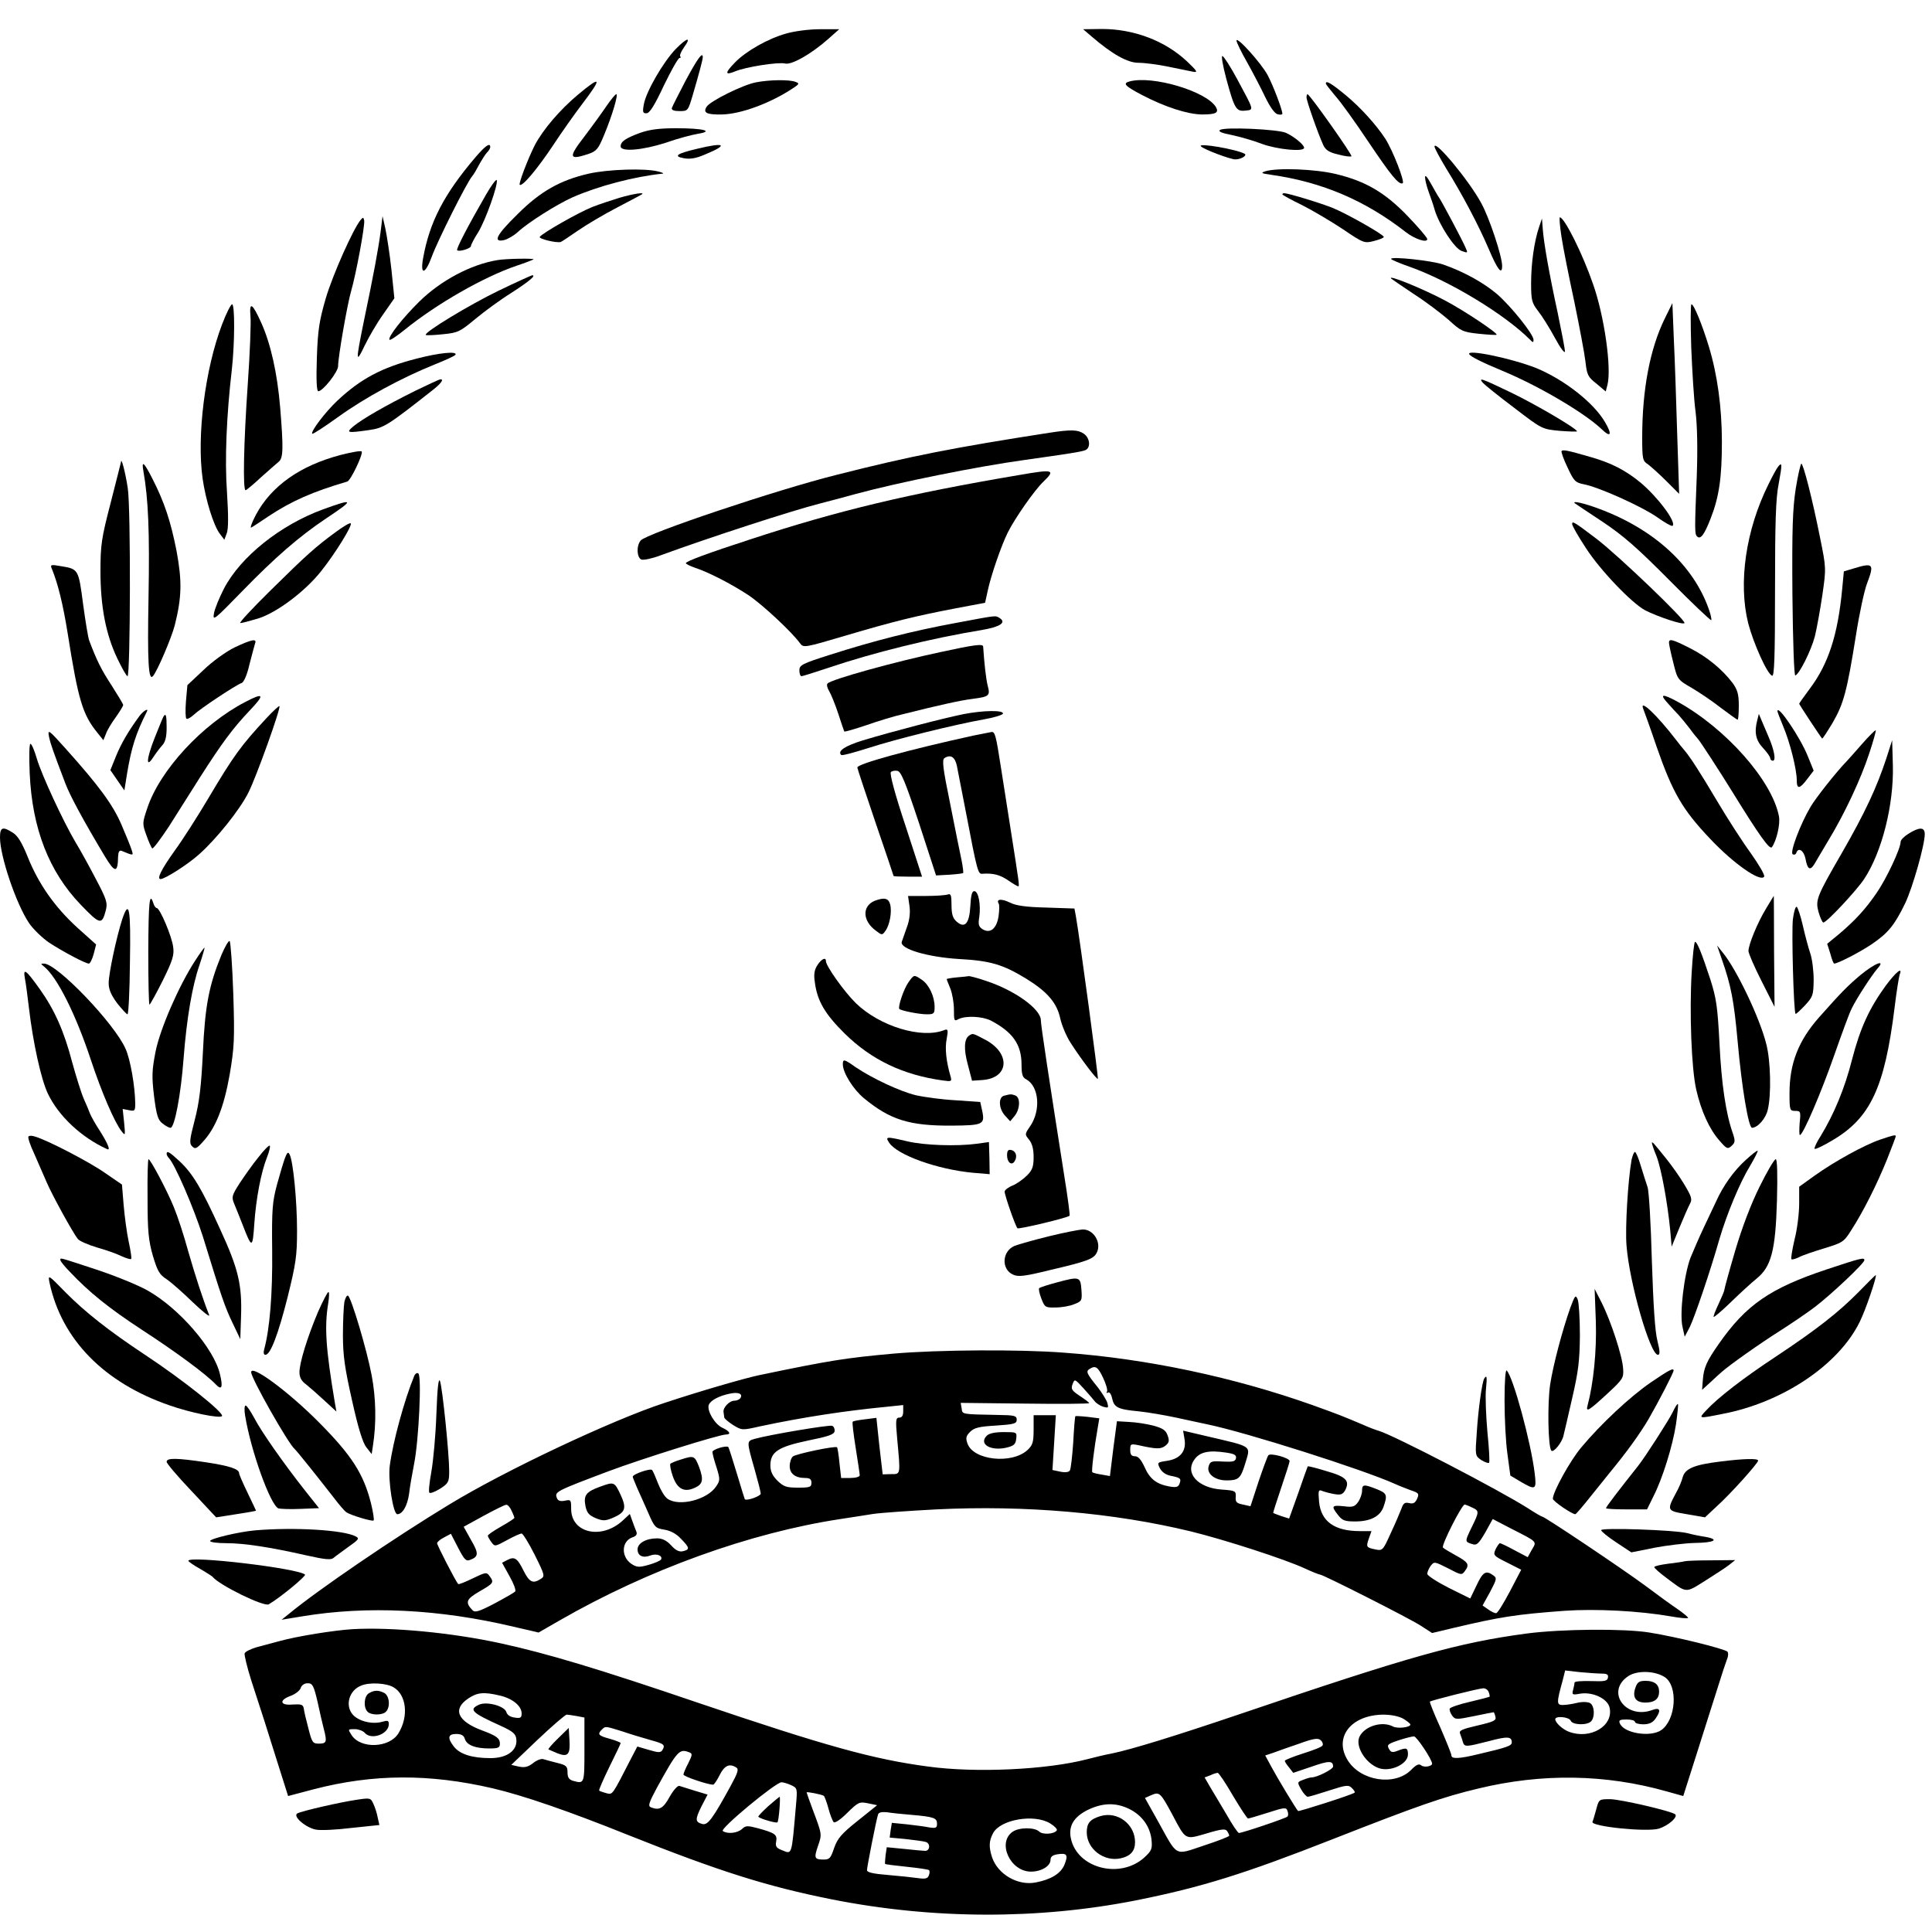 <?xml version="1.0" standalone="no"?>
<!DOCTYPE svg PUBLIC "-//W3C//DTD SVG 20010904//EN"
 "http://www.w3.org/TR/2001/REC-SVG-20010904/DTD/svg10.dtd">
<svg version="1.0" xmlns="http://www.w3.org/2000/svg"
 width="800pt" height="800pt" viewBox="0 0 800 800"
 preserveAspectRatio="xMidYMid meet">

<g transform="translate(0,800) scale(0.1,-0.1)"
fill="#000000" stroke="none">
<path d="M3255 7861 c-75 -21 -165 -72 -211 -119 -43 -44 -43 -55 -1 -38 44
19 181 40 208 33 27 -7 109 40 179 102 l45 40 -80 0 c-45 0 -106 -8 -140 -18z"/>
<path d="M4520 7849 c86 -74 149 -109 194 -109 25 0 80 -7 123 -16 43 -9 89
-18 103 -21 21 -4 18 2 -24 42 -91 86 -221 135 -353 135 l-78 -1 35 -30z"/>
<path d="M2798 7797 c-52 -54 -123 -177 -132 -229 -6 -32 -4 -38 11 -37 13 0
33 32 72 115 30 62 59 114 65 114 5 0 6 3 3 6 -4 4 3 20 14 36 34 47 15 44
-33 -5z"/>
<path d="M5120 7832 c0 -7 20 -48 44 -90 24 -43 58 -108 75 -144 20 -41 39
-68 51 -71 11 -3 20 -2 20 2 0 17 -39 119 -61 160 -27 50 -128 162 -129 143z"/>
<path d="M2840 7668 c-30 -57 -56 -109 -58 -115 -2 -9 9 -13 32 -13 35 0 35 1
55 68 26 89 41 145 41 155 0 25 -22 -6 -70 -95z"/>
<path d="M5078 7673 c34 -125 41 -135 79 -131 36 4 37 -2 -35 132 -27 50 -54
92 -60 94 -6 2 1 -38 16 -95z"/>
<path d="M3130 7659 c-53 -10 -189 -77 -204 -101 -16 -25 0 -33 62 -32 79 1
203 47 296 109 26 17 27 20 10 26 -25 10 -108 9 -164 -2z"/>
<path d="M4678 7663 c-31 -8 -20 -19 50 -56 96 -50 188 -80 249 -81 58 0 72 7
57 32 -42 65 -261 130 -356 105z"/>
<path d="M2392 7607 c-74 -62 -144 -144 -178 -209 -29 -58 -67 -158 -62 -163
10 -10 74 67 136 160 36 55 92 134 124 176 83 109 78 118 -20 36z"/>
<path d="M5490 7654 c0 -3 18 -26 39 -51 22 -24 83 -109 135 -187 97 -144 127
-181 144 -175 11 4 -41 137 -72 185 -38 58 -102 129 -165 181 -61 50 -81 61
-81 47z"/>
<path d="M2510 7559 c-19 -28 -61 -86 -93 -128 -64 -83 -61 -95 18 -69 35 12
42 20 66 78 34 81 60 170 51 170 -4 0 -23 -23 -42 -51z"/>
<path d="M5410 7597 c0 -15 49 -154 70 -199 10 -20 24 -29 62 -38 27 -7 51
-10 54 -7 5 5 -173 257 -182 257 -2 0 -4 -6 -4 -13z"/>
<path d="M2651 7450 c-60 -22 -81 -36 -81 -56 0 -24 91 -16 187 15 48 17 108
33 133 37 68 11 23 23 -90 23 -69 0 -109 -5 -149 -19z"/>
<path d="M5052 7462 c-9 -6 6 -13 48 -21 33 -7 90 -23 126 -37 63 -23 174 -34
174 -16 0 13 -41 46 -75 62 -35 15 -254 25 -273 12z"/>
<path d="M1968 7348 c-130 -153 -189 -267 -216 -417 -13 -73 9 -68 37 9 24 65
144 305 166 330 7 8 20 31 30 50 10 18 24 40 31 48 8 7 14 18 14 23 0 20 -20
6 -62 -43z"/>
<path d="M2887 7384 c-85 -20 -100 -31 -56 -39 27 -5 51 -1 90 16 97 40 81 51
-34 23z"/>
<path d="M4973 7394 c12 -13 122 -54 142 -54 24 0 50 16 39 23 -33 19 -198 47
-181 31z"/>
<path d="M5940 7393 c0 -6 22 -47 48 -90 70 -113 134 -235 177 -335 36 -85 55
-109 55 -69 0 40 -53 199 -86 259 -51 95 -194 266 -194 235z"/>
<path d="M2438 7281 c-118 -27 -200 -73 -295 -168 -88 -86 -104 -118 -55 -107
15 4 41 19 57 34 42 39 161 114 226 143 104 46 255 86 373 98 6 1 -2 5 -19 9
-53 14 -208 9 -287 -9z"/>
<path d="M5240 7291 c-21 -7 -18 -9 25 -15 210 -30 388 -106 556 -237 37 -29
89 -46 89 -29 0 6 -36 48 -80 94 -95 99 -175 146 -301 176 -85 20 -238 26
-289 11z"/>
<path d="M5901 7265 c0 -11 7 -38 15 -60 8 -22 20 -56 25 -75 19 -62 82 -159
111 -169 27 -10 27 -9 15 17 -15 34 -94 182 -107 202 -6 8 -21 35 -35 60 -16
29 -25 38 -24 25z"/>
<path d="M2013 7195 c-76 -132 -125 -226 -120 -231 7 -8 57 7 57 17 0 5 13 31
30 57 31 51 83 197 77 216 -2 6 -22 -21 -44 -59z"/>
<path d="M2565 7181 c-33 -10 -84 -27 -112 -38 -56 -22 -209 -109 -218 -124
-5 -8 69 -26 87 -21 3 1 35 22 71 47 36 25 109 68 163 96 55 29 101 53 103 55
10 9 -39 1 -94 -15z"/>
<path d="M5310 7195 c0 -2 37 -23 83 -45 45 -23 121 -68 169 -100 84 -57 88
-58 127 -48 23 6 41 13 41 17 0 9 -145 92 -209 119 -49 20 -183 61 -203 62 -5
0 -8 -2 -8 -5z"/>
<path d="M1493 7089 c-31 -38 -115 -226 -144 -324 -27 -93 -33 -131 -37 -247
-3 -90 -1 -138 6 -138 19 0 82 80 82 104 0 38 38 256 54 311 20 68 58 273 54
292 -3 14 -5 14 -15 2z"/>
<path d="M1576 7040 c-9 -68 -28 -173 -71 -378 -32 -158 -32 -171 5 -93 17 35
51 94 77 130 l46 66 -12 117 c-7 65 -19 141 -25 170 l-12 53 -8 -65z"/>
<path d="M6466 7018 c7 -46 31 -166 53 -268 21 -102 42 -213 46 -247 6 -55 10
-64 46 -92 l38 -32 7 27 c18 69 -13 287 -60 419 -42 122 -118 275 -137 275 -3
0 0 -37 7 -82z"/>
<path d="M6373 7060 c-20 -59 -33 -150 -33 -232 0 -72 3 -82 29 -116 16 -20
48 -71 70 -112 22 -41 41 -66 41 -55 0 11 -14 83 -30 160 -34 156 -58 290 -62
350 l-3 40 -12 -35z"/>
<path d="M2060 6923 c-110 -18 -234 -84 -323 -171 -70 -69 -133 -149 -124
-159 3 -3 31 16 62 41 133 108 329 220 465 266 36 12 67 24 69 26 5 5 -115 3
-149 -3z"/>
<path d="M5760 6928 c0 -3 35 -18 78 -33 164 -58 392 -196 497 -301 12 -13 15
-13 15 -1 0 23 -94 140 -152 190 -57 48 -139 93 -223 122 -47 16 -215 34 -215
23z"/>
<path d="M2064 6796 c-120 -58 -310 -173 -301 -183 3 -2 35 -1 71 3 63 6 71
11 134 63 37 31 104 80 149 108 76 49 105 74 86 73 -4 -1 -67 -29 -139 -64z"/>
<path d="M5761 6846 c2 -2 45 -31 94 -64 50 -32 114 -81 144 -107 50 -46 58
-50 124 -57 39 -4 72 -6 74 -4 6 6 -131 98 -212 141 -94 50 -244 111 -224 91z"/>
<path d="M920 6658 c-71 -185 -106 -463 -81 -640 13 -90 45 -193 71 -228 l19
-25 10 27 c7 18 7 73 1 168 -10 138 -2 320 20 510 12 107 13 270 1 270 -5 0
-24 -37 -41 -82z"/>
<path d="M1037 6692 c3 -26 -2 -153 -11 -282 -17 -244 -21 -440 -9 -440 3 0
32 24 63 53 32 28 65 58 74 65 19 15 20 55 6 226 -12 142 -39 262 -78 349 -37
82 -50 90 -45 29z"/>
<path d="M6893 6680 c-61 -125 -93 -293 -93 -491 0 -89 2 -98 23 -111 12 -9
46 -39 76 -69 l54 -54 -8 245 c-4 135 -10 313 -14 395 l-6 150 -32 -65z"/>
<path d="M7003 6563 c4 -98 11 -218 18 -268 7 -58 9 -152 5 -265 -9 -224 -9
-241 1 -251 14 -14 29 4 56 73 35 89 47 168 47 318 0 144 -19 280 -54 395 -28
92 -62 175 -72 175 -4 0 -4 -80 -1 -177z"/>
<path d="M1725 6515 c-145 -37 -232 -84 -328 -174 -51 -48 -112 -129 -104
-137 2 -3 51 29 108 70 111 80 263 162 397 216 45 18 85 36 88 41 9 16 -69 8
-161 -16z"/>
<path d="M6084 6533 c6 -10 52 -33 136 -68 152 -63 340 -174 412 -242 38 -37
45 -23 14 29 -47 81 -169 176 -285 224 -101 40 -292 80 -277 57z"/>
<path d="M1720 6382 c-125 -62 -218 -116 -255 -146 -34 -28 -29 -30 62 -17 63
9 77 18 270 170 31 25 42 42 26 40 -5 0 -51 -22 -103 -47z"/>
<path d="M6140 6415 c7 -8 65 -55 129 -103 116 -89 116 -89 189 -96 39 -3 72
-4 72 -2 0 11 -172 112 -274 161 -123 59 -135 63 -116 40z"/>
<path d="M4345 6208 c-394 -61 -577 -97 -880 -174 -249 -62 -790 -244 -812
-272 -19 -23 -16 -71 3 -79 9 -3 44 4 78 17 202 74 543 185 661 215 28 7 95
25 150 40 177 48 500 113 695 140 184 26 237 34 254 41 23 9 20 50 -6 68 -25
17 -52 18 -143 4z"/>
<path d="M1410 6116 c-167 -44 -286 -128 -350 -247 -18 -34 -26 -58 -19 -53 8
4 39 25 69 45 96 64 185 103 328 145 14 4 65 111 60 124 -2 5 -41 -2 -88 -14z"/>
<path d="M6466 6132 c-2 -4 9 -35 25 -68 26 -56 32 -62 66 -69 61 -11 239 -91
304 -136 32 -23 62 -40 65 -36 16 15 -60 117 -132 178 -62 51 -121 82 -209
107 -97 28 -114 31 -119 24z"/>
<path d="M501 6087 c-1 -4 -20 -81 -43 -170 -38 -146 -42 -174 -42 -282 0
-146 22 -262 70 -362 19 -40 38 -73 42 -73 12 0 14 698 1 779 -10 66 -27 130
-28 108z"/>
<path d="M594 6048 c20 -114 26 -249 21 -521 -5 -271 0 -347 18 -327 18 20 77
158 91 212 29 117 30 182 7 307 -24 121 -49 199 -100 299 -35 69 -46 78 -37
30z"/>
<path d="M7363 6068 c-6 -7 -24 -40 -40 -73 -94 -189 -126 -408 -84 -576 22
-84 79 -211 99 -217 9 -3 12 73 12 356 0 277 3 378 15 438 15 81 15 93 -2 72z"/>
<path d="M7436 5978 c-13 -84 -16 -165 -14 -440 2 -198 7 -337 12 -335 17 6
65 102 81 162 8 33 22 110 31 171 16 111 16 112 -10 240 -31 156 -69 304 -77
304 -3 0 -14 -46 -23 -102z"/>
<path d="M4220 6033 c-456 -77 -750 -147 -1115 -267 -172 -56 -265 -90 -265
-98 0 -3 17 -12 38 -19 55 -18 149 -66 222 -114 59 -40 179 -152 213 -199 14
-19 19 -18 188 32 203 60 289 81 456 113 l122 23 11 50 c13 62 56 187 83 241
28 57 111 176 147 210 52 50 43 53 -100 28z"/>
<path d="M1338 5891 c-176 -64 -342 -196 -411 -329 -19 -37 -38 -83 -41 -102
-6 -33 1 -27 116 91 137 141 236 227 348 302 119 79 117 85 -12 38z"/>
<path d="M6521 5916 c2 -2 54 -36 114 -76 87 -58 144 -108 278 -243 92 -93
170 -167 173 -165 2 3 -2 23 -10 45 -64 183 -228 332 -454 416 -64 24 -114 35
-101 23z"/>
<path d="M1389 5796 c-82 -60 -120 -94 -270 -242 -75 -74 -131 -134 -124 -134
7 0 41 9 74 19 77 24 194 112 260 195 60 75 133 194 123 199 -4 3 -32 -14 -63
-37z"/>
<path d="M6510 5830 c0 -7 25 -51 56 -98 58 -91 190 -229 246 -259 53 -27 158
-62 163 -53 7 11 -272 278 -363 348 -95 72 -102 76 -102 62z"/>
<path d="M215 5644 c25 -61 46 -147 65 -265 44 -279 62 -338 124 -414 l24 -30
11 27 c5 15 24 46 41 69 16 23 30 45 30 50 0 4 -22 40 -48 81 -42 64 -61 102
-92 184 -5 11 -16 80 -26 153 -19 145 -19 145 -94 157 -40 7 -43 6 -35 -12z"/>
<path d="M7675 5646 l-40 -12 -7 -74 c-18 -189 -57 -310 -135 -413 -23 -31
-43 -59 -43 -61 0 -3 88 -137 95 -144 2 -2 21 28 44 66 45 78 59 129 96 361
14 90 35 187 46 215 31 82 26 87 -56 62z"/>
<path d="M3955 5420 c-173 -32 -336 -73 -517 -131 -117 -37 -128 -43 -128 -65
0 -13 4 -24 9 -24 4 0 55 16 112 35 183 62 425 122 633 156 77 13 105 31 75
50 -18 11 -8 12 -184 -21z"/>
<path d="M971 5319 c-36 -18 -92 -58 -129 -94 l-66 -62 -6 -67 c-3 -37 -2 -70
2 -72 4 -3 18 5 30 16 26 25 175 124 199 132 9 4 22 33 32 77 10 38 20 77 23
86 9 22 -13 18 -85 -16z"/>
<path d="M6911 5338 c0 -7 8 -44 18 -83 17 -69 18 -70 77 -104 32 -19 87 -56
121 -83 35 -26 65 -48 68 -48 3 0 5 26 5 58 0 46 -5 65 -25 93 -43 57 -106
109 -177 145 -73 37 -88 41 -87 22z"/>
<path d="M3895 5300 c-193 -41 -452 -113 -468 -130 -5 -4 -2 -18 6 -31 8 -13
25 -55 38 -94 12 -38 24 -72 25 -74 2 -2 43 10 91 26 48 17 117 38 153 46 147
37 238 57 286 63 70 9 75 13 64 54 -7 28 -14 88 -19 163 -1 12 -38 7 -176 -23z"/>
<path d="M1015 5093 c-177 -92 -353 -282 -405 -439 -21 -62 -21 -65 -4 -112 9
-26 20 -50 24 -55 3 -4 34 37 69 90 34 54 92 146 129 204 92 144 136 203 206
277 64 67 59 76 -19 35z"/>
<path d="M6906 5088 c16 -18 37 -41 46 -50 9 -10 29 -34 45 -55 15 -21 31 -40
34 -43 6 -5 90 -134 143 -220 111 -180 154 -240 163 -228 19 26 36 97 29 129
-29 148 -221 364 -419 473 -64 35 -77 33 -41 -6z"/>
<path d="M1104 5027 c-106 -114 -136 -155 -244 -337 -41 -69 -102 -165 -137
-213 -55 -77 -75 -117 -58 -117 18 0 115 62 160 103 71 63 169 185 204 256 32
63 135 350 128 357 -2 2 -26 -20 -53 -49z"/>
<path d="M6805 5063 c4 -10 29 -79 54 -153 67 -193 108 -263 223 -384 97 -103
208 -180 223 -156 4 6 -22 50 -56 98 -35 48 -98 146 -140 217 -73 123 -111
181 -134 208 -6 7 -21 25 -33 41 -82 107 -157 177 -137 129z"/>
<path d="M578 5036 c-47 -64 -77 -116 -98 -168 l-23 -57 29 -42 29 -42 11 69
c18 109 37 168 82 257 9 17 -14 4 -30 -17z"/>
<path d="M3990 5043 c-84 -17 -292 -71 -418 -109 -74 -23 -105 -44 -89 -60 3
-4 54 10 114 29 111 36 352 96 481 119 40 7 74 18 75 23 3 15 -80 14 -163 -2z"/>
<path d="M7360 5055 c0 -3 11 -32 24 -63 28 -66 56 -178 56 -223 0 -38 12 -37
44 6 l26 34 -24 59 c-31 78 -126 218 -126 187z"/>
<path d="M677 5033 c-3 -5 -19 -44 -36 -87 -35 -88 -38 -131 -6 -81 11 17 28
39 37 49 13 14 18 36 18 73 0 50 -3 62 -13 46z"/>
<path d="M7277 5020 c-14 -52 -7 -85 23 -117 17 -18 30 -37 30 -42 0 -6 5 -11
11 -11 14 0 6 45 -19 102 -10 24 -23 54 -29 68 l-10 24 -6 -24z"/>
<path d="M203 4949 c7 -32 16 -57 68 -194 20 -52 74 -152 162 -299 43 -72 55
-72 56 -2 1 18 5 26 14 23 51 -21 50 -21 42 4 -4 13 -23 60 -42 104 -35 82
-93 161 -232 316 -70 78 -74 81 -68 48z"/>
<path d="M7710 4919 c-30 -34 -59 -67 -65 -73 -41 -42 -127 -151 -148 -187
-43 -73 -86 -188 -74 -196 6 -4 13 -1 15 5 8 25 31 11 38 -23 8 -45 19 -52 37
-23 7 13 34 57 58 98 68 112 135 256 169 360 17 51 29 95 27 96 -2 2 -28 -24
-57 -57z"/>
<path d="M4030 4954 c-265 -58 -480 -117 -480 -132 0 -4 34 -106 75 -227 41
-120 75 -220 75 -222 0 -2 26 -3 59 -3 l59 0 -69 212 c-43 129 -66 215 -60
221 5 5 17 7 27 5 15 -2 34 -49 90 -218 l70 -215 55 3 c30 2 55 5 57 7 2 2 -1
25 -6 51 -6 27 -27 132 -47 233 -31 151 -35 185 -24 192 25 16 43 5 51 -31 4
-19 21 -107 38 -195 47 -247 50 -255 68 -253 44 3 72 -4 106 -27 20 -14 39
-25 42 -25 6 0 5 6 -31 235 -13 83 -31 197 -40 255 -21 136 -25 150 -39 149
-6 -1 -40 -8 -76 -15z"/>
<path d="M7811 4860 c-40 -121 -87 -223 -186 -395 -103 -178 -108 -192 -95
-241 7 -24 16 -44 20 -44 14 0 137 132 169 180 74 112 123 308 119 470 l-3
105 -24 -75z"/>
<path d="M123 4798 c10 -229 80 -408 212 -545 79 -82 87 -84 103 -23 8 31 4
45 -41 130 -27 52 -65 121 -84 152 -52 88 -139 276 -160 345 -10 35 -22 63
-27 63 -5 0 -6 -54 -3 -122z"/>
<path d="M0 4532 c0 -77 66 -273 120 -354 17 -25 54 -61 83 -81 58 -38 151
-87 165 -87 5 0 14 18 20 40 l10 39 -78 70 c-93 85 -160 180 -205 292 -24 60
-42 89 -62 101 -42 27 -53 23 -53 -20z"/>
<path d="M7903 4548 c-18 -11 -33 -26 -33 -34 0 -28 -59 -153 -99 -211 -46
-67 -87 -112 -155 -170 l-50 -41 13 -41 c6 -23 13 -41 16 -41 15 0 106 47 155
80 68 46 95 79 139 170 31 65 81 241 81 286 0 30 -22 30 -67 2z"/>
<path d="M4018 4249 c-4 -74 -23 -95 -57 -65 -16 14 -21 31 -21 69 0 41 -3 48
-16 43 -9 -3 -49 -6 -90 -6 l-74 0 6 -42 c4 -28 0 -59 -11 -88 -9 -25 -18 -52
-21 -60 -9 -29 107 -63 236 -71 130 -7 182 -22 280 -82 86 -53 126 -99 140
-163 6 -28 25 -74 43 -102 43 -67 109 -154 113 -149 3 3 -74 576 -91 673 l-6
32 -117 4 c-85 2 -126 8 -151 21 -33 16 -57 15 -46 -4 4 -5 3 -28 0 -52 -8
-52 -34 -74 -66 -55 -17 11 -19 20 -14 51 7 50 -3 107 -21 107 -9 0 -14 -18
-16 -61z"/>
<path d="M7313 4238 c-36 -59 -73 -150 -73 -176 0 -9 24 -65 54 -124 l54 -107
-2 230 c0 126 -1 229 -1 229 -1 0 -15 -24 -32 -52z"/>
<path d="M614 4060 c0 -121 2 -220 5 -220 3 1 28 46 55 100 41 83 48 106 43
139 -5 43 -55 161 -68 161 -4 0 -11 9 -14 20 -16 49 -20 6 -21 -200z"/>
<path d="M3622 4270 c-53 -22 -51 -83 5 -124 25 -19 26 -19 39 -1 18 24 28 79
20 110 -7 26 -24 30 -64 15z"/>
<path d="M7424 4194 c-6 -50 3 -384 11 -392 2 -2 19 14 39 35 33 36 35 42 36
105 0 37 -6 87 -14 110 -8 24 -22 76 -31 116 -9 40 -21 74 -25 77 -5 3 -12
-20 -16 -51z"/>
<path d="M506 4193 c-23 -71 -56 -223 -56 -264 0 -26 10 -49 35 -83 20 -25 39
-46 43 -46 4 0 9 96 10 214 4 225 -3 266 -32 179z"/>
<path d="M917 4046 c-52 -127 -68 -210 -77 -406 -7 -143 -15 -206 -34 -279
-21 -81 -23 -96 -10 -108 12 -12 18 -10 44 19 53 57 87 143 111 278 19 113 21
145 15 335 -4 116 -11 213 -15 218 -4 4 -19 -22 -34 -57z"/>
<path d="M7005 3975 c-10 -166 -1 -403 19 -488 20 -87 54 -163 96 -210 30 -35
34 -36 50 -22 15 14 16 20 5 53 -29 82 -47 206 -55 372 -8 153 -13 186 -38
265 -37 113 -55 155 -63 155 -4 0 -10 -56 -14 -125z"/>
<path d="M808 4022 c-68 -105 -145 -282 -164 -377 -15 -78 -16 -101 -6 -185
10 -78 16 -98 35 -112 12 -10 27 -18 33 -18 17 0 43 138 54 285 13 169 36 303
66 389 13 39 22 71 21 72 -1 2 -19 -23 -39 -54z"/>
<path d="M7130 4027 c38 -108 50 -172 65 -337 17 -192 45 -360 60 -360 24 1
57 39 65 75 15 62 12 202 -6 271 -26 106 -122 308 -180 379 l-24 30 20 -58z"/>
<path d="M3385 4004 c-13 -20 -16 -38 -11 -71 10 -78 42 -132 124 -213 111
-109 241 -171 406 -194 36 -5 38 -4 32 17 -18 62 -24 116 -16 155 7 38 5 42
-9 37 -94 -38 -268 15 -367 111 -48 47 -124 154 -124 174 0 18 -18 10 -35 -16z"/>
<path d="M182 3998 c55 -44 132 -199 194 -386 45 -136 99 -261 128 -297 15
-19 15 -17 10 36 l-6 57 26 -5 c24 -5 26 -3 26 28 -1 71 -20 182 -40 226 -46
105 -284 353 -338 353 -14 0 -14 -1 0 -12z"/>
<path d="M7703 3962 c-53 -45 -77 -69 -171 -175 -85 -96 -122 -191 -122 -313
0 -71 1 -74 24 -74 22 0 23 -3 18 -50 -2 -27 -2 -50 1 -50 13 0 89 178 142
330 32 91 64 179 73 195 21 43 82 136 105 163 38 42 -8 25 -70 -26z"/>
<path d="M103 3949 c4 -19 11 -74 17 -124 17 -144 50 -294 78 -353 44 -93 139
-182 245 -230 16 -8 5 20 -28 73 -20 30 -38 63 -42 73 -3 9 -15 37 -26 62 -11
25 -32 93 -48 151 -34 130 -73 217 -134 303 -58 81 -70 90 -62 45z"/>
<path d="M7808 3918 c-68 -94 -105 -174 -139 -305 -30 -119 -75 -227 -130
-317 -17 -26 -28 -51 -25 -53 3 -3 37 13 75 36 156 92 215 218 256 548 8 67
18 128 21 137 14 35 -15 12 -58 -46z"/>
<path d="M3762 3933 c-20 -28 -45 -103 -38 -111 8 -7 81 -22 114 -22 29 0 32
3 32 30 0 44 -23 93 -53 113 -33 22 -32 22 -55 -10z"/>
<path d="M3963 3953 c-24 -2 -43 -6 -43 -7 0 -2 7 -20 15 -39 8 -20 15 -59 15
-87 0 -47 1 -50 19 -40 29 15 98 12 134 -6 91 -48 127 -99 127 -183 0 -39 4
-53 19 -60 53 -29 62 -127 17 -194 -23 -33 -23 -34 -5 -56 13 -16 19 -39 19
-72 0 -39 -5 -54 -27 -76 -16 -16 -43 -35 -60 -42 -18 -7 -33 -19 -33 -25 0
-16 45 -144 53 -152 5 -5 207 43 216 52 2 2 -8 79 -23 171 -62 394 -96 617
-96 638 0 47 -109 125 -229 164 -35 12 -67 20 -70 19 -3 -1 -25 -3 -48 -5z"/>
<path d="M4013 3712 c-21 -14 -23 -57 -5 -122 l17 -65 45 3 c108 9 115 109 13
165 -57 30 -54 29 -70 19z"/>
<path d="M3490 3593 c0 -35 43 -104 88 -141 108 -89 188 -114 363 -113 128 1
137 5 127 57 l-9 41 -102 7 c-56 3 -130 13 -165 21 -66 16 -179 69 -249 116
-48 34 -53 35 -53 12z"/>
<path d="M4158 3463 c-25 -6 -23 -54 4 -83 l21 -23 19 23 c22 28 24 76 2 84
-17 6 -19 6 -46 -1z"/>
<path d="M118 3294 c-4 -3 7 -36 24 -72 16 -37 39 -89 51 -117 23 -54 109
-210 129 -235 7 -9 42 -24 78 -35 36 -10 82 -26 102 -36 20 -9 39 -15 41 -12
3 2 -2 34 -10 71 -8 37 -17 105 -21 152 l-7 85 -70 48 c-65 46 -243 138 -291
151 -11 4 -23 4 -26 0z"/>
<path d="M7785 3281 c-65 -22 -190 -91 -271 -149 l-64 -46 0 -70 c0 -39 -8
-106 -19 -148 -10 -43 -16 -80 -13 -82 2 -3 16 1 31 8 14 8 62 24 105 37 75
23 81 26 111 74 50 77 107 191 148 292 20 51 37 95 37 98 0 7 -9 5 -65 -14z"/>
<path d="M3682 3268 c34 -51 199 -110 345 -124 l71 -6 -1 66 -2 67 -50 -7
c-82 -11 -216 -7 -288 10 -89 21 -92 20 -75 -6z"/>
<path d="M6840 3268 c0 -4 8 -29 19 -55 20 -51 46 -194 57 -307 l6 -68 32 78
c18 44 38 89 44 100 10 18 6 30 -24 80 -19 32 -52 78 -72 103 -20 25 -42 52
-49 60 -7 9 -13 13 -13 9z"/>
<path d="M1070 3208 c-24 -29 -58 -78 -78 -108 -32 -50 -34 -57 -22 -85 7 -16
22 -55 34 -85 39 -101 42 -101 49 2 7 104 28 215 53 277 9 23 14 44 11 47 -3
3 -24 -18 -47 -48z"/>
<path d="M4170 3216 c0 -29 19 -44 31 -25 13 20 6 43 -14 47 -12 3 -17 -3 -17
-22z"/>
<path d="M7229 3197 c-50 -45 -95 -109 -123 -172 -10 -22 -34 -71 -52 -110
-18 -38 -42 -94 -54 -123 -27 -71 -46 -234 -33 -287 l9 -40 21 40 c20 41 84
228 123 365 30 102 84 233 127 303 19 32 33 60 31 62 -2 2 -24 -15 -49 -38z"/>
<path d="M690 3222 c0 -4 4 -12 9 -17 26 -27 103 -206 141 -325 78 -254 91
-291 123 -358 l32 -67 3 90 c5 135 -11 201 -86 364 -77 170 -114 232 -170 284
-40 37 -52 44 -52 29z"/>
<path d="M1180 3205 c-6 -16 -21 -66 -33 -110 -19 -71 -22 -102 -20 -274 2
-178 -10 -324 -33 -408 -4 -14 -2 -23 5 -23 21 0 53 85 92 239 34 138 39 170
39 275 0 122 -16 289 -31 316 -6 12 -10 8 -19 -15z"/>
<path d="M6756 3198 c-15 -86 -27 -282 -21 -355 12 -156 98 -453 130 -453 9 0
9 14 -2 58 -10 38 -17 147 -23 332 -4 151 -12 289 -18 305 -6 17 -18 56 -28
88 -9 31 -20 57 -24 57 -4 0 -10 -15 -14 -32z"/>
<path d="M611 3038 c0 -137 4 -175 22 -238 19 -63 27 -78 57 -97 19 -13 68
-56 109 -96 41 -39 71 -63 67 -52 -26 65 -58 164 -87 265 -17 63 -44 145 -59
181 -27 67 -97 199 -105 199 -3 0 -5 -73 -4 -162z"/>
<path d="M7287 3088 c-36 -72 -73 -169 -102 -267 -25 -85 -45 -158 -45 -163 0
-4 -11 -30 -24 -58 -13 -27 -22 -51 -20 -53 2 -2 35 26 72 62 37 36 85 80 105
96 61 49 79 115 85 323 3 113 1 172 -5 172 -6 0 -36 -51 -66 -112z"/>
<path d="M4344 2881 c-61 -15 -125 -33 -143 -40 -52 -22 -56 -97 -6 -119 21
-10 48 -7 153 19 154 36 180 46 193 71 22 42 -13 99 -59 97 -15 -1 -77 -13
-138 -28z"/>
<path d="M250 2782 c0 -4 17 -26 38 -47 82 -87 163 -152 302 -243 137 -89 262
-181 304 -225 24 -25 30 -12 17 42 -24 106 -169 274 -301 348 -41 23 -138 62
-214 87 -156 51 -146 49 -146 38z"/>
<path d="M7565 2744 c-235 -78 -335 -147 -448 -309 -51 -73 -62 -98 -66 -150
l-3 -40 33 30 c18 17 39 36 47 43 31 28 161 120 242 171 47 30 112 74 145 99
68 52 205 181 205 194 0 12 -14 9 -155 -38z"/>
<path d="M205 2689 c50 -235 225 -414 496 -508 88 -31 208 -55 218 -45 12 12
-161 150 -320 255 -148 98 -248 177 -328 258 -71 73 -73 74 -66 40z"/>
<path d="M7695 2649 c-82 -83 -172 -154 -344 -268 -132 -87 -238 -169 -285
-220 -34 -36 -35 -36 65 -16 249 47 481 202 569 380 25 49 74 195 67 195 -2 0
-34 -32 -72 -71z"/>
<path d="M4377 2690 c-38 -10 -71 -21 -74 -24 -3 -3 1 -23 9 -43 14 -36 16
-38 59 -37 25 0 60 6 78 14 31 12 32 15 29 59 -4 55 -8 56 -101 31z"/>
<path d="M6608 2529 c4 -123 -10 -258 -34 -348 -9 -32 5 -23 87 53 58 54 63
61 60 98 -2 50 -51 199 -89 274 l-29 57 5 -134z"/>
<path d="M1317 2568 c-44 -104 -77 -211 -77 -250 0 -21 8 -37 28 -51 15 -12
49 -42 76 -67 l49 -45 -7 40 c-37 222 -43 310 -27 408 4 26 5 47 1 47 -4 0
-23 -37 -43 -82z"/>
<path d="M1426 2609 c-3 -18 -6 -79 -6 -138 0 -85 8 -138 38 -271 25 -113 44
-174 59 -193 l22 -28 5 33 c15 94 13 198 -5 293 -20 106 -84 321 -98 330 -5 2
-11 -9 -15 -26z"/>
<path d="M6502 2584 c-33 -94 -70 -233 -83 -316 -12 -79 -9 -261 5 -275 9 -9
44 34 50 62 3 11 19 81 36 155 26 113 31 155 32 260 0 69 -4 136 -9 149 -9 21
-11 18 -31 -35z"/>
<path d="M3700 2395 c-199 -18 -263 -28 -560 -90 -60 -13 -237 -64 -388 -114
-215 -70 -659 -279 -892 -421 -223 -135 -542 -352 -664 -453 l-30 -24 85 14
c271 45 568 30 876 -43 l103 -24 87 50 c367 211 788 363 1163 420 41 6 102 16
135 21 33 5 151 13 263 19 367 18 734 -14 1052 -91 139 -34 390 -115 474 -154
30 -14 58 -25 62 -25 12 0 368 -180 416 -211 l48 -31 88 21 c195 46 258 56
460 71 129 9 308 0 440 -23 39 -7 72 -10 72 -6 0 3 -19 19 -42 35 -24 16 -86
61 -138 100 -95 70 -414 284 -424 284 -3 0 -29 15 -58 34 -123 78 -553 301
-618 321 -14 4 -43 15 -65 25 -80 34 -102 43 -208 81 -326 116 -687 193 -1033
218 -181 14 -520 12 -704 -4z m868 -101 c12 -25 19 -50 16 -56 -4 -6 -2 -8 4
-4 6 3 13 -6 17 -24 8 -38 24 -46 110 -54 39 -4 108 -16 155 -26 47 -10 105
-23 130 -28 163 -34 641 -186 775 -246 17 -8 46 -19 67 -27 33 -11 35 -14 26
-35 -8 -18 -17 -22 -33 -18 -18 4 -24 0 -32 -23 -6 -15 -25 -61 -44 -101 -32
-71 -34 -74 -63 -68 -39 8 -40 10 -28 45 l11 31 -48 0 c-105 0 -161 40 -169
121 -4 48 -3 52 14 45 10 -4 33 -10 51 -13 25 -4 33 -1 43 16 20 39 5 56 -76
79 -42 13 -77 22 -79 20 -1 -2 -19 -51 -39 -110 l-38 -106 -32 10 c-17 6 -32
12 -34 13 -1 1 14 48 33 104 19 56 35 106 35 111 0 13 -79 35 -88 24 -4 -5
-22 -54 -41 -110 l-33 -101 -31 7 c-27 5 -32 11 -30 32 1 24 -1 26 -58 30
-100 7 -155 69 -112 126 22 30 59 38 131 27 33 -5 42 -10 40 -23 -3 -14 -13
-16 -55 -14 -46 3 -52 1 -58 -19 -10 -31 25 -59 74 -59 49 0 58 8 76 66 24 81
37 71 -158 117 l-98 23 6 -36 c8 -49 -18 -81 -73 -89 -40 -6 -41 -7 -29 -31 8
-15 24 -27 45 -31 41 -8 44 -12 36 -33 -5 -14 -14 -16 -43 -11 -53 10 -80 31
-102 81 -14 30 -26 44 -39 44 -15 0 -20 7 -20 26 0 25 2 26 33 20 76 -17 93
-17 112 -3 16 13 18 20 10 43 -8 22 -20 30 -60 41 -28 7 -72 14 -100 15 l-50
3 -15 -113 -14 -114 -34 6 c-19 3 -36 7 -39 10 -4 4 7 96 23 187 l6 36 -48 6
c-27 3 -50 4 -51 3 -2 -2 -6 -50 -9 -109 -4 -58 -10 -110 -14 -116 -4 -7 -19
-9 -39 -5 l-33 7 7 113 7 114 -46 0 -46 0 0 -60 c0 -52 -4 -64 -25 -84 -65
-60 -225 -43 -249 27 -8 22 -6 31 11 48 17 17 37 22 107 26 75 5 86 8 86 24 0
17 -9 19 -77 20 -153 3 -148 2 -151 27 l-4 23 266 -3 c146 -2 266 -1 266 2 0
3 -18 16 -39 30 -33 22 -37 28 -30 48 9 23 9 23 44 -15 19 -21 40 -45 47 -54
7 -10 24 -20 36 -24 22 -6 23 -5 17 17 -4 12 -22 41 -39 63 -47 58 -50 66 -35
76 25 16 35 10 57 -37z m-1502 -83 c-4 -6 -15 -11 -25 -11 -21 0 -48 -29 -45
-47 1 -7 2 -17 3 -22 0 -5 17 -19 37 -32 36 -22 37 -22 112 -5 179 38 350 64
525 81 l67 7 0 -26 c0 -17 -5 -26 -16 -26 -15 0 -16 -10 -9 -87 14 -152 15
-147 -25 -147 l-35 -1 -7 60 c-4 33 -10 86 -13 117 l-6 57 -47 -6 c-26 -3 -49
-7 -51 -10 -3 -2 3 -50 12 -107 9 -57 17 -109 17 -115 0 -6 -17 -11 -39 -11
l-38 0 -7 62 c-3 34 -8 63 -10 65 -7 7 -169 -27 -183 -38 -7 -6 -13 -24 -13
-40 0 -31 23 -49 64 -49 19 0 26 -5 26 -20 0 -18 -7 -20 -56 -20 -48 0 -59 4
-85 29 -21 21 -29 39 -29 63 0 56 32 77 156 103 84 17 108 25 110 39 1 9 -3
19 -10 22 -12 5 -261 -37 -321 -54 -34 -10 -34 -8 1 -131 13 -46 24 -89 24
-96 0 -10 -58 -31 -66 -23 -1 2 -16 50 -33 107 -17 57 -33 106 -35 109 -9 8
-66 -10 -66 -20 0 -6 7 -35 17 -64 15 -49 15 -54 -1 -78 -36 -56 -154 -86
-202 -52 -12 8 -29 37 -39 63 -10 26 -21 52 -25 56 -7 8 -80 -17 -80 -28 0 -3
9 -24 19 -48 11 -23 31 -70 46 -103 25 -58 29 -62 66 -68 25 -4 50 -17 69 -38
36 -37 37 -44 9 -51 -16 -4 -30 2 -50 24 -18 20 -37 29 -58 29 -46 0 -81 -20
-81 -46 0 -26 22 -37 53 -25 26 10 53 -1 44 -17 -4 -5 -27 -15 -52 -22 -39
-11 -48 -10 -70 4 -45 30 -42 96 6 111 14 5 18 12 14 23 -4 10 -12 30 -17 45
l-10 28 -27 -25 c-87 -83 -216 -56 -216 46 0 38 -1 39 -26 34 -19 -4 -29 0
-33 11 -10 26 -6 28 214 111 136 51 458 152 486 152 23 0 16 14 -15 28 -31 14
-65 71 -56 95 7 18 42 37 86 46 36 8 56 0 45 -18z m-948 -466 c7 -14 12 -28
12 -30 0 -3 -25 -19 -55 -36 -30 -17 -55 -34 -55 -38 0 -4 7 -16 15 -27 14
-19 15 -18 65 9 27 15 54 27 60 27 5 0 30 -40 54 -88 42 -84 43 -89 25 -100
-32 -21 -47 -14 -71 34 -26 53 -38 60 -68 44 l-21 -11 31 -56 c17 -30 28 -59
23 -63 -4 -5 -43 -27 -86 -50 -63 -33 -80 -38 -90 -28 -32 33 -27 46 28 78 59
34 62 37 42 64 -12 17 -16 16 -70 -10 -31 -15 -58 -26 -60 -23 -11 13 -87 160
-87 169 0 5 13 16 29 24 l28 15 30 -58 c26 -50 33 -57 50 -50 35 13 36 27 3
83 l-30 54 82 45 c46 25 88 46 94 46 6 1 16 -10 22 -24z m3977 13 c31 -14 31
-17 -2 -84 -28 -58 -28 -58 4 -68 18 -6 26 2 53 48 l31 56 77 -40 c110 -56
106 -52 85 -87 l-17 -31 -55 29 c-29 16 -57 29 -60 29 -3 0 -11 -11 -18 -25
-11 -25 -9 -27 47 -55 l59 -30 -47 -90 c-26 -49 -51 -90 -57 -90 -6 0 -21 7
-33 16 l-23 16 31 56 c28 53 29 58 13 69 -30 22 -43 14 -69 -42 l-26 -54 -89
44 c-49 25 -89 51 -89 58 0 7 6 22 14 33 15 19 16 18 72 -10 55 -29 57 -29 70
-11 20 27 14 36 -39 65 -25 14 -49 28 -52 32 -8 8 78 178 90 178 2 0 16 -5 30
-12z"/>
<path d="M4086 2055 c-35 -35 17 -65 83 -49 29 7 37 14 39 37 3 27 2 27 -52
27 -36 0 -60 -5 -70 -15z"/>
<path d="M5640 1827 c0 -12 -7 -33 -16 -46 -14 -20 -23 -23 -60 -18 -50 5 -53
1 -23 -37 17 -22 28 -26 70 -26 64 0 104 21 118 61 17 49 14 56 -29 73 -53 21
-60 20 -60 -7z"/>
<path d="M2818 1956 c-20 -6 -39 -14 -42 -17 -3 -3 1 -27 10 -52 18 -52 47
-68 90 -48 35 15 38 34 19 86 -19 48 -21 49 -77 31z"/>
<path d="M2485 1844 c-58 -21 -69 -35 -61 -79 6 -29 14 -39 42 -51 29 -12 39
-12 67 -1 57 24 63 40 37 97 -26 55 -27 55 -85 34z"/>
<path d="M1040 2318 c0 -25 153 -295 180 -318 8 -6 112 -137 164 -204 21 -28
44 -54 50 -58 20 -13 108 -39 113 -34 3 3 -2 35 -11 72 -31 122 -80 198 -216
335 -124 125 -280 241 -280 207z"/>
<path d="M6230 2201 c0 -74 5 -174 12 -222 l12 -89 42 -25 c63 -37 67 -34 59
33 -15 127 -89 400 -116 427 -5 5 -9 -41 -9 -124z"/>
<path d="M6836 2276 c-86 -59 -207 -172 -288 -269 -47 -56 -118 -185 -118
-213 0 -10 79 -64 93 -64 3 0 33 35 67 78 34 42 69 86 78 97 67 81 124 160
159 220 42 73 103 191 103 200 0 12 -19 2 -94 -49z"/>
<path d="M1715 2302 c-41 -100 -88 -272 -101 -371 -8 -60 14 -201 31 -201 22
0 42 35 49 85 3 28 13 84 21 125 19 96 32 365 17 373 -5 4 -13 -1 -17 -11z"/>
<path d="M1807 2145 c-3 -88 -13 -196 -21 -240 -8 -44 -12 -83 -8 -86 4 -4 24
4 45 17 34 22 37 28 37 72 0 72 -28 346 -38 373 -6 16 -11 -25 -15 -136z"/>
<path d="M6146 2292 c-9 -14 -25 -128 -31 -224 -7 -96 -7 -96 19 -114 15 -9
29 -14 32 -11 3 3 0 60 -7 128 -6 68 -9 147 -6 176 5 51 4 62 -7 45z"/>
<path d="M6926 2152 c-16 -33 -113 -184 -143 -222 -81 -102 -133 -170 -133
-175 0 -3 38 -5 85 -5 l85 0 26 53 c38 74 80 209 94 300 6 43 10 81 8 83 -3 2
-12 -13 -22 -34z"/>
<path d="M1015 2138 c24 -147 105 -371 138 -384 7 -2 48 -4 91 -2 l77 3 -58
73 c-89 113 -179 241 -210 300 -15 28 -31 52 -36 52 -5 0 -6 -19 -2 -42z"/>
<path d="M690 1947 c0 -7 46 -61 103 -121 l102 -109 83 13 c45 7 82 13 82 15
0 1 -16 34 -35 74 -19 39 -35 76 -35 81 0 17 -39 30 -137 45 -121 18 -163 19
-163 2z"/>
<path d="M7123 1948 c-107 -13 -145 -29 -155 -64 -4 -16 -16 -45 -27 -64 -40
-75 -40 -76 44 -90 l75 -13 47 44 c56 50 173 180 173 191 0 10 -62 8 -157 -4z"/>
<path d="M1055 1663 c-66 -6 -185 -34 -185 -44 0 -5 30 -9 68 -9 72 0 179 -16
333 -51 76 -17 100 -19 110 -10 8 7 36 27 62 46 43 30 46 35 30 43 -50 27
-256 39 -418 25z"/>
<path d="M6630 1664 c0 -5 28 -28 63 -51 l62 -41 95 19 c52 10 128 19 168 20
80 1 104 14 45 25 -21 3 -56 10 -78 16 -55 13 -355 23 -355 12z"/>
<path d="M780 1537 c0 -3 21 -18 48 -33 26 -15 49 -30 52 -33 28 -35 214 -126
233 -114 51 30 156 118 150 123 -28 26 -483 80 -483 57z"/>
<path d="M6975 1535 c-5 -2 -36 -6 -67 -10 -32 -4 -58 -10 -58 -14 0 -4 21
-23 48 -43 88 -66 79 -66 162 -14 41 26 86 55 100 66 l25 20 -100 -1 c-55 0
-104 -2 -110 -4z"/>
<path d="M1460 1254 c-79 -5 -228 -29 -301 -49 -30 -8 -74 -20 -97 -26 -24 -7
-46 -18 -49 -25 -2 -7 10 -57 27 -111 45 -137 61 -188 110 -344 l43 -136 106
28 c246 64 479 65 741 4 125 -29 319 -96 560 -193 379 -151 575 -213 845 -267
419 -83 854 -84 1259 -4 270 54 447 109 816 254 349 137 454 174 601 209 264
64 527 60 781 -12 l68 -19 56 176 c31 97 69 219 86 271 16 52 34 106 39 119 6
13 6 27 2 32 -14 12 -210 61 -323 79 -104 17 -362 15 -508 -4 -284 -38 -483
-94 -1192 -335 -260 -88 -444 -145 -527 -162 -23 -4 -69 -15 -103 -24 -167
-43 -458 -57 -656 -30 -227 30 -425 85 -953 264 -411 140 -624 204 -816 246
-206 45 -453 68 -615 59z m5172 -184 c22 0 29 -4 26 -17 -2 -14 -14 -16 -70
-14 -38 1 -68 -1 -68 -6 0 -4 -3 -18 -6 -30 -6 -21 -3 -22 30 -16 52 8 113
-21 121 -58 17 -76 -80 -133 -168 -100 -27 10 -57 38 -57 52 0 15 57 10 64 -6
7 -18 67 -20 84 -3 17 17 15 65 -4 76 -10 5 -32 6 -53 1 -20 -5 -47 -9 -60 -9
-26 0 -26 9 0 103 l10 40 61 -7 c34 -3 74 -6 90 -6z m262 -15 c55 -37 46 -176
-15 -219 -45 -31 -157 -13 -172 29 -5 12 1 15 28 15 19 0 35 -4 35 -10 0 -5
15 -10 34 -10 25 0 39 7 50 22 25 35 21 49 -10 38 -112 -43 -198 76 -101 140
37 24 110 22 151 -5z m-5579 -102 c9 -43 21 -94 26 -113 14 -53 11 -60 -20
-60 -26 0 -29 4 -44 63 -9 34 -18 71 -19 82 -3 17 -10 19 -46 17 -53 -5 -58
18 -8 36 19 7 38 22 41 32 4 12 15 20 29 20 20 0 25 -9 41 -77z m315 60 c53
-31 63 -120 20 -190 -37 -61 -156 -66 -194 -8 -16 25 -16 25 13 25 15 0 34 -7
41 -15 27 -32 100 -6 100 36 0 15 -5 16 -29 9 -41 -11 -97 3 -121 31 -32 38
-14 100 35 119 34 15 106 11 135 -7z m4534 -19 c4 -9 5 -18 4 -20 -2 -1 -39
-11 -82 -21 -44 -10 -81 -23 -83 -28 -2 -6 3 -19 10 -29 13 -17 17 -17 91 -2
43 9 79 16 81 16 1 0 5 -8 7 -18 5 -16 -6 -21 -74 -37 -65 -15 -78 -21 -72
-34 3 -9 9 -24 11 -33 7 -23 12 -22 107 2 78 21 96 20 96 -5 0 -14 -20 -21
-140 -49 -78 -19 -110 -20 -110 -5 0 7 -21 58 -46 116 -26 57 -45 105 -43 107
5 5 199 54 220 55 9 1 20 -6 23 -15z m-4094 -15 c52 -12 90 -43 90 -74 0 -18
-5 -21 -29 -17 -18 2 -31 11 -34 22 -7 26 -82 46 -114 31 -43 -20 -30 -33 92
-88 50 -23 61 -33 63 -55 5 -46 -38 -78 -107 -78 -76 0 -126 16 -151 47 -28
36 -26 53 9 53 21 0 32 -6 36 -21 8 -25 43 -39 101 -39 36 0 44 3 44 19 0 23
-13 33 -72 55 -103 38 -126 88 -59 133 37 25 64 28 131 12z m319 -85 l31 -6 0
-134 c0 -141 0 -141 -47 -128 -17 5 -23 14 -23 35 0 25 -5 30 -42 39 -24 6
-50 13 -59 16 -9 2 -28 -5 -42 -17 -21 -16 -35 -19 -59 -14 l-31 7 109 104
c60 57 114 103 120 104 6 0 26 -3 43 -6z m3422 -11 c16 -10 29 -20 29 -24 0
-12 -54 -18 -72 -8 -44 23 -115 3 -138 -41 -20 -38 22 -110 78 -131 48 -18
122 16 122 56 0 28 -6 30 -44 15 -21 -8 -27 -6 -35 9 -9 16 -4 20 41 35 27 9
56 16 63 16 11 0 75 -96 75 -113 0 -11 -33 -17 -45 -7 -9 8 -21 3 -42 -19 -68
-68 -210 -46 -263 41 -58 95 15 187 148 188 34 0 65 -7 83 -17z m-3235 -52
c32 -11 85 -27 117 -36 58 -16 63 -20 49 -43 -7 -10 -18 -9 -55 2 l-48 14 -24
-46 c-82 -159 -77 -154 -105 -147 -14 4 -27 8 -29 11 -2 2 17 46 42 97 26 52
47 97 47 99 0 3 -20 11 -45 18 -48 13 -52 19 -33 38 15 15 13 15 84 -7z m2900
-59 c-3 -6 -40 -20 -81 -33 -41 -13 -75 -27 -75 -30 0 -4 8 -16 18 -28 l17
-22 74 25 c74 26 91 26 91 1 0 -11 -66 -45 -90 -45 -5 0 -20 -4 -34 -10 -25
-9 -25 -10 -8 -40 9 -16 22 -30 27 -30 6 0 46 12 89 26 71 23 80 24 94 10 9
-9 14 -17 11 -19 -8 -8 -230 -79 -234 -76 -8 8 -86 137 -110 182 l-26 48 33
11 c18 7 67 24 108 38 60 22 78 24 89 14 7 -6 11 -17 7 -22z m-2622 -28 c14
-5 13 -11 -4 -45 -11 -21 -20 -42 -20 -47 0 -8 101 -42 123 -42 4 0 16 18 27
40 20 40 41 49 69 31 11 -7 6 -22 -24 -77 -74 -135 -94 -162 -116 -157 -31 8
-31 19 -5 72 l26 50 -53 16 c-28 9 -57 18 -64 20 -7 2 -25 -18 -40 -45 -27
-49 -43 -57 -77 -44 -14 5 -10 18 25 83 84 152 92 161 133 145z m2251 -179
c31 -52 59 -95 63 -95 4 0 41 11 82 24 68 22 76 23 81 8 4 -10 4 -20 0 -24 -6
-7 -187 -68 -201 -68 -4 0 -28 35 -52 78 -25 42 -56 94 -68 114 l-22 38 24 9
c12 6 26 10 30 10 4 1 33 -42 63 -94z m-1829 43 c26 -12 26 -14 20 -83 -19
-217 -15 -203 -61 -185 -20 8 -25 15 -21 35 5 28 -4 35 -77 55 -42 11 -50 11
-65 -4 -20 -17 -59 -21 -79 -8 -14 9 219 202 243 202 7 0 25 -5 40 -12z m135
-44 c3 -2 12 -25 19 -51 7 -27 17 -52 22 -58 5 -5 27 9 56 38 46 45 50 47 86
40 l38 -8 -81 -65 c-68 -54 -83 -73 -97 -112 -14 -42 -19 -48 -43 -48 -39 0
-41 6 -24 56 17 49 17 48 -21 149 -14 38 -26 71 -26 73 0 4 61 -8 71 -14z
m1444 -79 c56 -106 51 -103 141 -77 62 19 79 20 85 10 5 -7 9 -16 9 -19 0 -4
-47 -22 -105 -41 -123 -41 -107 -49 -188 97 l-56 100 27 12 c33 14 37 11 87
-82z m-180 25 c53 -26 86 -71 93 -126 4 -39 1 -47 -28 -74 -100 -93 -281 -47
-306 79 -10 50 12 87 69 116 62 30 116 32 172 5z m-900 -25 c93 -8 105 -13
105 -37 0 -17 -5 -19 -32 -15 -18 4 -61 9 -94 13 l-61 6 -5 -30 -4 -31 65 -6
c36 -4 74 -9 84 -12 21 -6 18 -38 -3 -37 -8 0 -47 4 -86 8 l-72 7 -5 -33 c-2
-18 -3 -34 -2 -36 1 -2 42 -7 90 -12 48 -5 90 -11 92 -14 3 -3 3 -13 -1 -22
-5 -13 -15 -15 -44 -11 -20 3 -76 9 -124 13 -63 5 -88 11 -88 20 0 13 38 207
46 231 2 8 15 11 36 9 18 -3 65 -8 103 -11z m573 -35 c18 -11 31 -24 28 -29
-10 -16 -59 -19 -73 -5 -19 18 -83 18 -110 -1 -65 -45 -10 -165 76 -165 43 0
81 23 81 49 0 13 9 20 30 23 39 6 44 -3 27 -45 -16 -36 -56 -60 -119 -72 -74
-14 -156 34 -180 104 -14 43 -13 68 4 100 30 57 170 81 236 41z"/>
<path d="M6772 1012 c-14 -40 1 -62 41 -62 38 0 57 15 57 45 0 30 -19 45 -56
45 -26 0 -34 -5 -42 -28z"/>
<path d="M1528 989 c-21 -12 -24 -59 -6 -77 15 -15 61 -15 76 0 19 19 15 66
-7 78 -24 12 -41 12 -63 -1z"/>
<path d="M2311 802 c-24 -23 -42 -44 -40 -46 2 -1 19 -8 37 -16 44 -17 54 -5
50 56 l-3 49 -44 -43z"/>
<path d="M3180 520 c-24 -22 -42 -41 -40 -43 10 -9 73 -27 79 -23 6 4 14 107
9 106 -2 -1 -23 -18 -48 -40z"/>
<path d="M4557 480 c-43 -13 -57 -29 -57 -67 0 -69 71 -123 140 -108 41 9 60
30 60 67 0 74 -72 129 -143 108z"/>
<path d="M1480 548 c-70 -10 -231 -47 -249 -57 -20 -12 35 -59 77 -67 18 -4
84 -1 148 7 l115 12 -7 31 c-3 17 -11 42 -18 57 -11 24 -13 25 -66 17z"/>
<path d="M6610 509 c-6 -22 -13 -46 -16 -53 -7 -19 224 -43 275 -28 38 12 79
47 68 59 -13 13 -224 62 -269 63 -47 0 -47 0 -58 -41z"/>
</g>
</svg>
